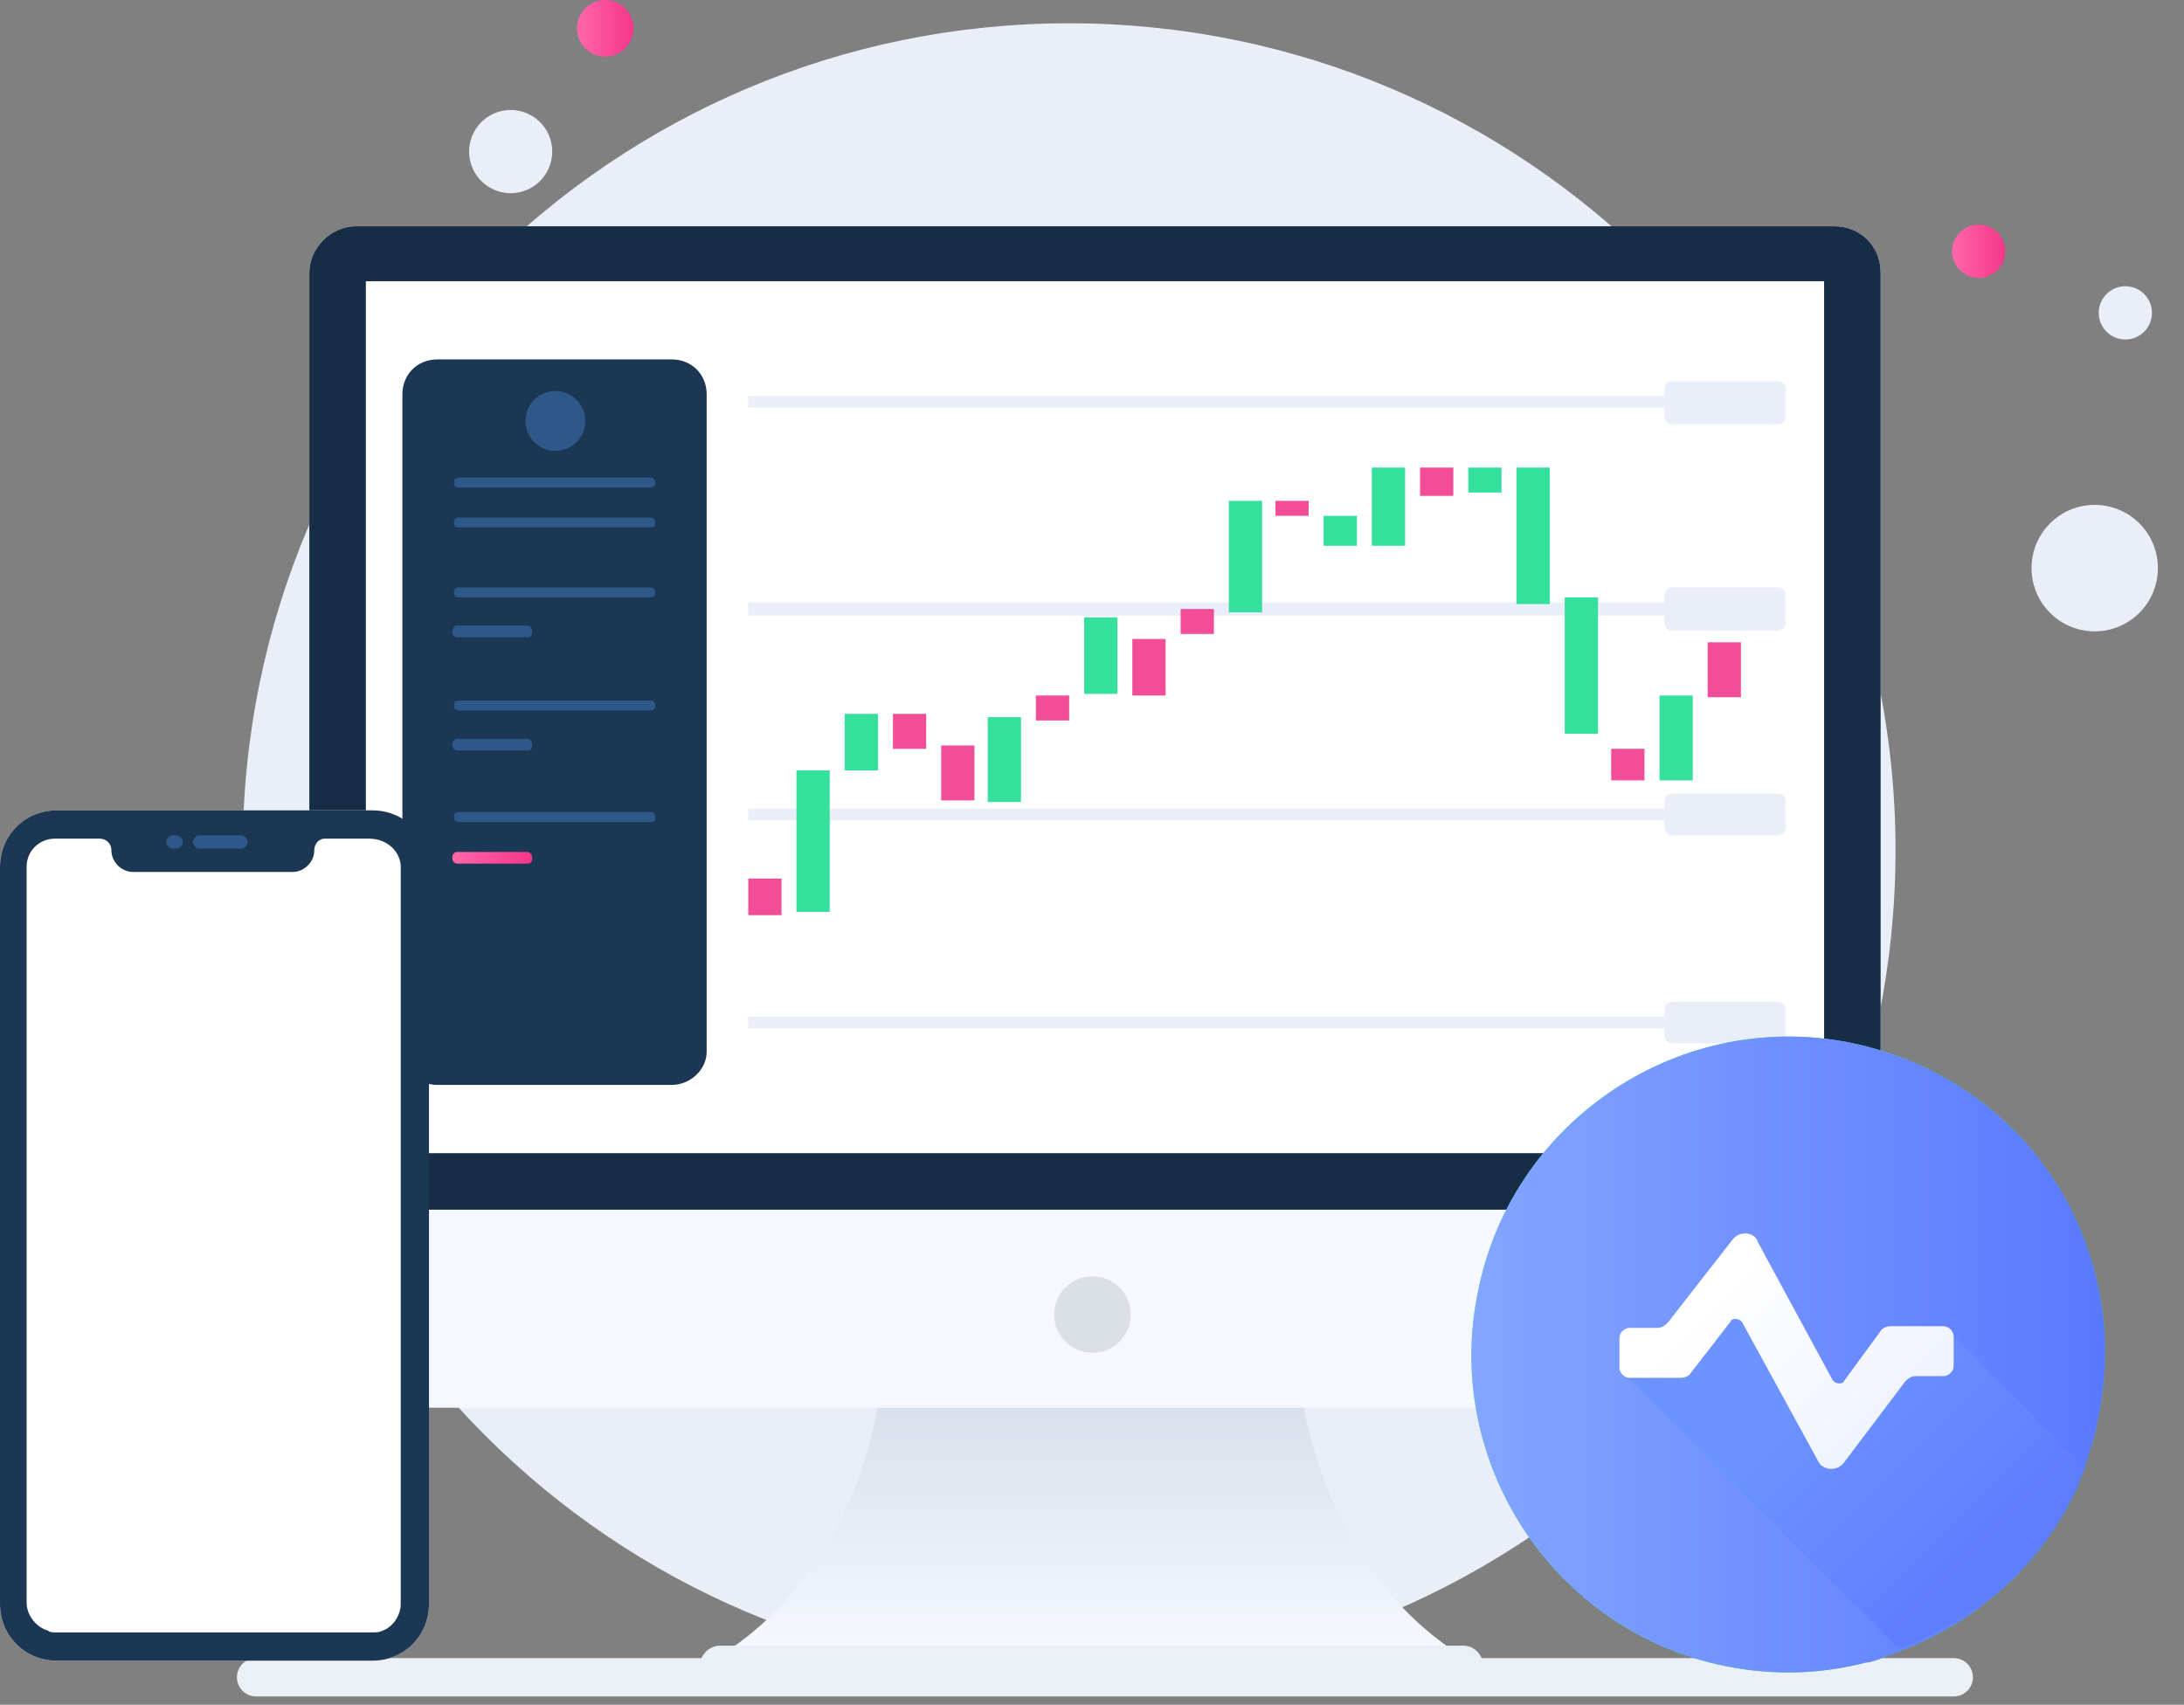<svg width="114" height="89" viewBox="0 0 114 89" fill="none" xmlns="http://www.w3.org/2000/svg">
<rect x="0" y="0" width="114" height="89" fill="#808080" stroke="none"/>
<path d="M55.806 87.566C79.629 87.566 98.942 68.235 98.942 44.391C98.942 20.546 79.629 1.216 55.806 1.216C31.983 1.216 12.67 20.546 12.67 44.391C12.67 68.235 31.983 87.566 55.806 87.566Z" fill="#EAEEF9"/>
<path d="M13.367 87.564H101.982" stroke="#EBF0F6" stroke-width="2" stroke-miterlimit="10" stroke-linecap="round" stroke-linejoin="round"/>
<path d="M76.985 86.87C70.389 87.044 62.49 86.87 56.936 86.784C51.381 86.957 43.483 87.044 36.887 86.87C43.396 83.135 45.653 76.272 46 71.755H67.785C68.306 76.272 70.562 83.222 76.985 86.87Z" fill="url(#paint0_linear_5341_34333)"/>
<path d="M37.583 87.999H76.379C76.9 87.999 77.42 87.565 77.42 86.957C77.42 86.435 76.986 85.914 76.379 85.914H37.583C37.062 85.914 36.541 86.348 36.541 86.957C36.628 87.565 37.062 87.999 37.583 87.999Z" fill="#EBF0F6"/>
<path d="M98.165 14.246V71.059C98.165 72.449 97.037 73.492 95.735 73.492H18.577C17.275 73.492 16.146 72.362 16.146 71.059V14.246C16.146 12.943 17.275 11.813 18.577 11.813H95.735C97.124 11.813 98.165 12.856 98.165 14.246Z" fill="#F5F8FF"/>
<path d="M98.165 14.246V63.154H16.146V14.246C16.146 12.943 17.275 11.813 18.577 11.813H95.735C97.124 11.813 98.165 12.856 98.165 14.246Z" fill="#172D45"/>
<path d="M95.215 14.681H19.098V60.201H95.215V14.681Z" fill="white"/>
<path d="M93.215 20.327C93.215 20.066 93.042 19.893 92.781 19.893H87.313C87.053 19.893 86.879 20.066 86.879 20.327V20.674H39.057V21.282H86.879V21.717C86.879 21.977 87.053 22.151 87.313 22.151H92.781C93.042 22.151 93.215 21.977 93.215 21.717V20.327Z" fill="#EAEEF9"/>
<path d="M93.215 31.099C93.215 30.839 93.042 30.665 92.781 30.665H87.313C87.053 30.665 86.879 30.839 86.879 31.099V31.447H39.057V32.142H86.879V32.489C86.879 32.75 87.053 32.924 87.313 32.924H92.781C93.042 32.924 93.215 32.75 93.215 32.489V31.099Z" fill="#EAEEF9"/>
<path d="M93.215 41.871C93.215 41.61 93.042 41.437 92.781 41.437H87.313C87.053 41.437 86.879 41.61 86.879 41.871V42.218H39.057V42.827H86.879V43.174C86.879 43.435 87.053 43.608 87.313 43.608H92.781C93.042 43.608 93.215 43.435 93.215 43.174V41.871Z" fill="#EAEEF9"/>
<path d="M93.215 52.73C93.215 52.47 93.042 52.296 92.781 52.296H87.313C87.053 52.296 86.879 52.47 86.879 52.73V53.078H39.057V53.686H86.879V54.033C86.879 54.294 87.053 54.468 87.313 54.468H92.781C93.042 54.468 93.215 54.294 93.215 54.033V52.73Z" fill="#EAEEF9"/>
<path d="M35.064 56.639H22.826C21.785 56.639 21.004 55.858 21.004 54.815V20.588C21.004 19.546 21.785 18.764 22.826 18.764H35.064C36.106 18.764 36.887 19.546 36.887 20.588V54.902C36.887 55.858 36.019 56.639 35.064 56.639Z" fill="#1C3754"/>
<path d="M28.99 23.541C29.853 23.541 30.552 22.841 30.552 21.978C30.552 21.114 29.853 20.414 28.99 20.414C28.127 20.414 27.428 21.114 27.428 21.978C27.428 22.841 28.127 23.541 28.99 23.541Z" fill="#2D5887"/>
<path d="M33.937 25.452H23.956C23.782 25.452 23.695 25.365 23.695 25.191C23.695 25.017 23.782 24.931 23.956 24.931H33.937C34.11 24.931 34.197 25.017 34.197 25.191C34.284 25.278 34.11 25.452 33.937 25.452Z" fill="#2D5887"/>
<path d="M33.937 27.537H23.956C23.782 27.537 23.695 27.45 23.695 27.276C23.695 27.102 23.782 27.016 23.956 27.016H33.937C34.11 27.016 34.197 27.102 34.197 27.276C34.284 27.45 34.11 27.537 33.937 27.537Z" fill="#2D5887"/>
<path d="M33.937 31.186H23.956C23.782 31.186 23.695 31.099 23.695 30.926C23.695 30.752 23.782 30.665 23.956 30.665H33.937C34.11 30.665 34.197 30.752 34.197 30.926C34.284 31.012 34.11 31.186 33.937 31.186Z" fill="#2D5887"/>
<path d="M27.515 33.27H23.87C23.783 33.27 23.609 33.183 23.609 33.01V32.923C23.609 32.836 23.696 32.662 23.87 32.662H27.515C27.602 32.662 27.775 32.749 27.775 32.923V33.01C27.775 33.183 27.689 33.27 27.515 33.27Z" fill="#2D5887"/>
<path d="M33.937 37.093H23.956C23.782 37.093 23.695 37.007 23.695 36.833C23.695 36.659 23.782 36.572 23.956 36.572H33.937C34.11 36.572 34.197 36.659 34.197 36.833C34.284 36.92 34.11 37.093 33.937 37.093Z" fill="#2D5887"/>
<path d="M27.515 39.178H23.87C23.783 39.178 23.609 39.092 23.609 38.918V38.831C23.609 38.744 23.696 38.57 23.87 38.57H27.515C27.602 38.57 27.775 38.657 27.775 38.831V38.918C27.775 39.092 27.689 39.178 27.515 39.178Z" fill="#2D5887"/>
<path d="M33.937 42.913H23.956C23.782 42.913 23.695 42.826 23.695 42.652C23.695 42.478 23.782 42.392 23.956 42.392H33.937C34.11 42.392 34.197 42.478 34.197 42.652C34.284 42.826 34.11 42.913 33.937 42.913Z" fill="#2D5887"/>
<path d="M27.515 45.086H23.87C23.783 45.086 23.609 44.999 23.609 44.825V44.738C23.609 44.651 23.696 44.477 23.87 44.477H27.515C27.602 44.477 27.775 44.564 27.775 44.738V44.825C27.775 44.999 27.689 45.086 27.515 45.086Z" fill="url(#paint1_linear_5341_34333)"/>
<path d="M40.794 45.866H39.059V47.777H40.794V45.866Z" fill="#F14D99"/>
<path d="M43.31 40.221H41.574V47.605H43.31V40.221Z" fill="#35E09D"/>
<path d="M45.828 37.268H44.092V40.221H45.828V37.268Z" fill="#35E09D"/>
<path d="M48.345 37.268H46.609V39.092H48.345V37.268Z" fill="#F14D99"/>
<path d="M50.863 38.918H49.127V41.785H50.863V38.918Z" fill="#F14D99"/>
<path d="M53.294 37.44H51.559V41.871H53.294V37.44Z" fill="#35E09D"/>
<path d="M55.808 36.31H54.072V37.614H55.808V36.31Z" fill="#F14D99"/>
<path d="M58.328 32.228H56.592V36.225H58.328V32.228Z" fill="#35E09D"/>
<path d="M60.841 33.358H59.105V36.312H60.841V33.358Z" fill="#F14D99"/>
<path d="M63.363 31.794H61.627V33.097H63.363V31.794Z" fill="#F14D99"/>
<path d="M65.878 26.148H64.143V31.968H65.878V26.148Z" fill="#35E09D"/>
<path d="M68.308 26.148H66.572V26.929H68.308V26.148Z" fill="#F14D99"/>
<path d="M70.826 26.93H69.09V28.493H70.826V26.93Z" fill="#35E09D"/>
<path d="M73.343 24.41H71.607V28.493H73.343V24.41Z" fill="#35E09D"/>
<path d="M75.861 24.41H74.125V25.887H75.861V24.41Z" fill="#F14D99"/>
<path d="M78.376 24.41H76.641V25.713H78.376V24.41Z" fill="#35E09D"/>
<path d="M80.892 24.41H79.156V31.534H80.892V24.41Z" fill="#35E09D"/>
<path d="M83.412 31.186H81.676V38.31H83.412V31.186Z" fill="#35E09D"/>
<path d="M85.839 39.091H84.103V40.741H85.839V39.091Z" fill="#F14D99"/>
<path d="M88.359 36.31H86.623V40.741H88.359V36.31Z" fill="#35E09D"/>
<path d="M90.873 33.531H89.137V36.398H90.873V33.531Z" fill="#F14D99"/>
<path d="M57.024 70.625C58.126 70.625 59.02 69.73 59.02 68.627C59.02 67.523 58.126 66.629 57.024 66.629C55.921 66.629 55.027 67.523 55.027 68.627C55.027 69.73 55.921 70.625 57.024 70.625Z" fill="#DBDFE6"/>
<path d="M109.541 73.937C109.455 74.198 109.455 74.545 109.368 74.806C109.194 75.414 109.021 75.935 108.847 76.543C108.76 76.891 108.587 77.151 108.5 77.499C106.677 81.582 103.292 84.622 99.213 86.186C98.866 86.359 98.432 86.446 98.085 86.62C97.824 86.707 97.564 86.794 97.39 86.794C95.047 87.402 92.53 87.489 90.013 86.968C81.073 85.144 75.258 76.283 77.168 67.335C78.99 58.387 87.843 52.567 96.783 54.478C99.994 55.173 102.858 56.737 105.115 58.995C108.934 62.818 110.67 68.464 109.541 73.937Z" fill="url(#paint2_linear_5341_34333)"/>
<path d="M109.541 73.937C109.455 74.198 109.455 74.545 109.368 74.806C109.194 75.414 109.021 75.935 108.847 76.543C108.76 76.891 108.587 77.151 108.5 77.499C106.677 81.582 103.292 84.622 99.213 86.186C98.866 86.359 98.432 86.446 98.085 86.62C97.824 86.707 97.564 86.794 97.39 86.794C95.047 87.402 92.53 87.489 90.013 86.968C81.073 85.144 75.258 76.283 77.168 67.335C78.99 58.387 87.843 52.567 96.783 54.478C99.994 55.173 102.858 56.737 105.115 58.995C108.934 62.818 110.67 68.464 109.541 73.937Z" fill="url(#paint3_linear_5341_34333)"/>
<path d="M108.748 76.533C108.661 76.88 108.487 77.141 108.401 77.402C106.578 81.484 103.193 84.525 99.114 86.089L84.793 71.755L90.695 68.019L96.25 74.535L101.978 69.757L108.748 76.533Z" fill="url(#paint4_linear_5341_34333)"/>
<path d="M94.946 76.359L90.954 69.062C90.867 68.889 90.607 68.802 90.433 68.889C90.346 68.889 90.346 68.975 90.346 68.975L88.263 71.668C88.177 71.842 87.916 71.929 87.743 71.929H85.052C84.792 71.929 84.531 71.668 84.531 71.408V69.844C84.531 69.584 84.792 69.323 85.052 69.323H86.528C86.701 69.323 86.875 69.236 87.048 69.062L90.433 64.719C90.694 64.371 91.214 64.284 91.561 64.545C91.648 64.632 91.735 64.719 91.735 64.806L95.641 72.016C95.728 72.19 95.988 72.277 96.161 72.19C96.248 72.19 96.248 72.103 96.248 72.103L98.158 69.497C98.245 69.323 98.505 69.236 98.678 69.236H101.456C101.716 69.236 101.977 69.497 101.977 69.757V71.321C101.977 71.582 101.716 71.842 101.456 71.842H99.98C99.807 71.842 99.633 71.929 99.46 72.103L96.248 76.359C95.988 76.707 95.467 76.794 95.12 76.533C95.033 76.533 95.033 76.446 94.946 76.359Z" fill="url(#paint5_linear_5341_34333)"/>
<path d="M27.327 9.979C28.466 9.608 29.09 8.383 28.72 7.242C28.349 6.102 27.125 5.477 25.985 5.848C24.846 6.219 24.222 7.444 24.593 8.585C24.963 9.726 26.187 10.35 27.327 9.979Z" fill="#EAEEF9"/>
<path d="M31.591 2.954C32.406 2.954 33.066 2.292 33.066 1.477C33.066 0.661 32.406 0 31.591 0C30.776 0 30.115 0.661 30.115 1.477C30.115 2.292 30.776 2.954 31.591 2.954Z" fill="url(#paint6_linear_5341_34333)"/>
<path d="M111.564 32.096C112.909 30.866 113.003 28.778 111.774 27.432C110.545 26.086 108.459 25.992 107.114 27.222C105.77 28.452 105.676 30.54 106.905 31.886C108.133 33.232 110.22 33.326 111.564 32.096Z" fill="#EAEEF9"/>
<path d="M111.875 17.36C112.441 16.842 112.481 15.963 111.964 15.396C111.446 14.829 110.568 14.79 110.002 15.307C109.436 15.825 109.396 16.704 109.913 17.271C110.431 17.838 111.309 17.877 111.875 17.36Z" fill="#EAEEF9"/>
<path d="M103.281 14.507C104.048 14.507 104.67 13.885 104.67 13.117C104.67 12.35 104.048 11.727 103.281 11.727C102.514 11.727 101.893 12.35 101.893 13.117C101.893 13.885 102.514 14.507 103.281 14.507Z" fill="url(#paint7_linear_5341_34333)"/>
<path d="M22.392 83.743C22.392 85.394 21.091 86.697 19.442 86.697H2.951C1.302 86.697 0 85.394 0 83.743V45.259C0 43.609 1.302 42.306 2.951 42.306H19.355C21.004 42.306 22.306 43.609 22.306 45.259V83.743H22.392Z" fill="white"/>
<path d="M19.442 42.306C21.091 42.306 22.392 43.609 22.392 45.259V83.743C22.392 85.394 21.091 86.697 19.442 86.697H2.951C1.302 86.697 0 85.394 0 83.743V45.259C0 43.609 1.302 42.306 2.951 42.306H19.442Z" fill="#1C3754"/>
<path d="M20.917 45.26V83.744C20.917 84.352 20.483 84.96 19.962 85.134C19.789 85.221 19.615 85.221 19.442 85.221H19.355H2.951C2.951 85.221 2.951 85.221 2.864 85.221C2.777 85.221 2.604 85.221 2.517 85.134C1.909 84.96 1.389 84.352 1.389 83.657V45.26C1.389 44.391 2.083 43.783 2.864 43.783H5.208C5.555 43.783 5.815 44.044 5.815 44.391C5.815 44.999 6.336 45.521 6.943 45.521H15.275C15.883 45.521 16.404 44.999 16.404 44.391C16.404 44.044 16.664 43.783 16.924 43.783H19.268C20.223 43.783 20.917 44.478 20.917 45.26Z" fill="white"/>
<path d="M12.585 44.303H10.415C10.242 44.303 10.068 44.13 10.068 43.956C10.068 43.782 10.242 43.608 10.415 43.608H12.585C12.759 43.608 12.932 43.782 12.932 43.956C12.932 44.13 12.759 44.303 12.585 44.303Z" fill="#2D5887"/>
<path d="M9.198 44.303H9.025C8.851 44.303 8.678 44.13 8.678 43.956C8.678 43.782 8.851 43.608 9.025 43.608H9.198C9.372 43.608 9.546 43.782 9.546 43.956C9.546 44.13 9.372 44.303 9.198 44.303Z" fill="#2D5887"/>
<defs>
<linearGradient id="paint0_linear_5341_34333" x1="56.982" y1="86.488" x2="56.982" y2="72.938" gradientUnits="userSpaceOnUse">
<stop stop-color="#F5F8FF"/>
<stop offset="0.991" stop-color="#D8E0EB"/>
</linearGradient>
<linearGradient id="paint1_linear_5341_34333" x1="23.684" y1="44.773" x2="27.761" y2="44.773" gradientUnits="userSpaceOnUse">
<stop stop-color="#FF66A9"/>
<stop offset="1" stop-color="#F53689"/>
</linearGradient>
<linearGradient id="paint2_linear_5341_34333" x1="81.135" y1="58.483" x2="105.334" y2="82.66" gradientUnits="userSpaceOnUse">
<stop stop-color="#2CF2E3"/>
<stop offset="1" stop-color="#23DE6C"/>
</linearGradient>
<linearGradient id="paint3_linear_5341_34333" x1="76.735" y1="70.714" x2="109.873" y2="70.714" gradientUnits="userSpaceOnUse">
<stop stop-color="#83A6FF"/>
<stop offset="1" stop-color="#5A78FF"/>
</linearGradient>
<linearGradient id="paint4_linear_5341_34333" x1="94.829" y1="72.226" x2="103.753" y2="81.142" gradientUnits="userSpaceOnUse">
<stop stop-color="#6C93FF"/>
<stop offset="1" stop-color="#5F7DFF"/>
</linearGradient>
<linearGradient id="paint5_linear_5341_34333" x1="97.437" y1="74.659" x2="89.799" y2="67.256" gradientUnits="userSpaceOnUse">
<stop offset="0.011" stop-color="#F0F4FF"/>
<stop offset="1" stop-color="white"/>
</linearGradient>
<linearGradient id="paint6_linear_5341_34333" x1="30.195" y1="1.436" x2="33.064" y2="1.436" gradientUnits="userSpaceOnUse">
<stop stop-color="#FF66A9"/>
<stop offset="1" stop-color="#F53689"/>
</linearGradient>
<linearGradient id="paint7_linear_5341_34333" x1="101.963" y1="13.156" x2="104.657" y2="13.156" gradientUnits="userSpaceOnUse">
<stop stop-color="#FF66A9"/>
<stop offset="1" stop-color="#F53689"/>
</linearGradient>
</defs>
</svg>
